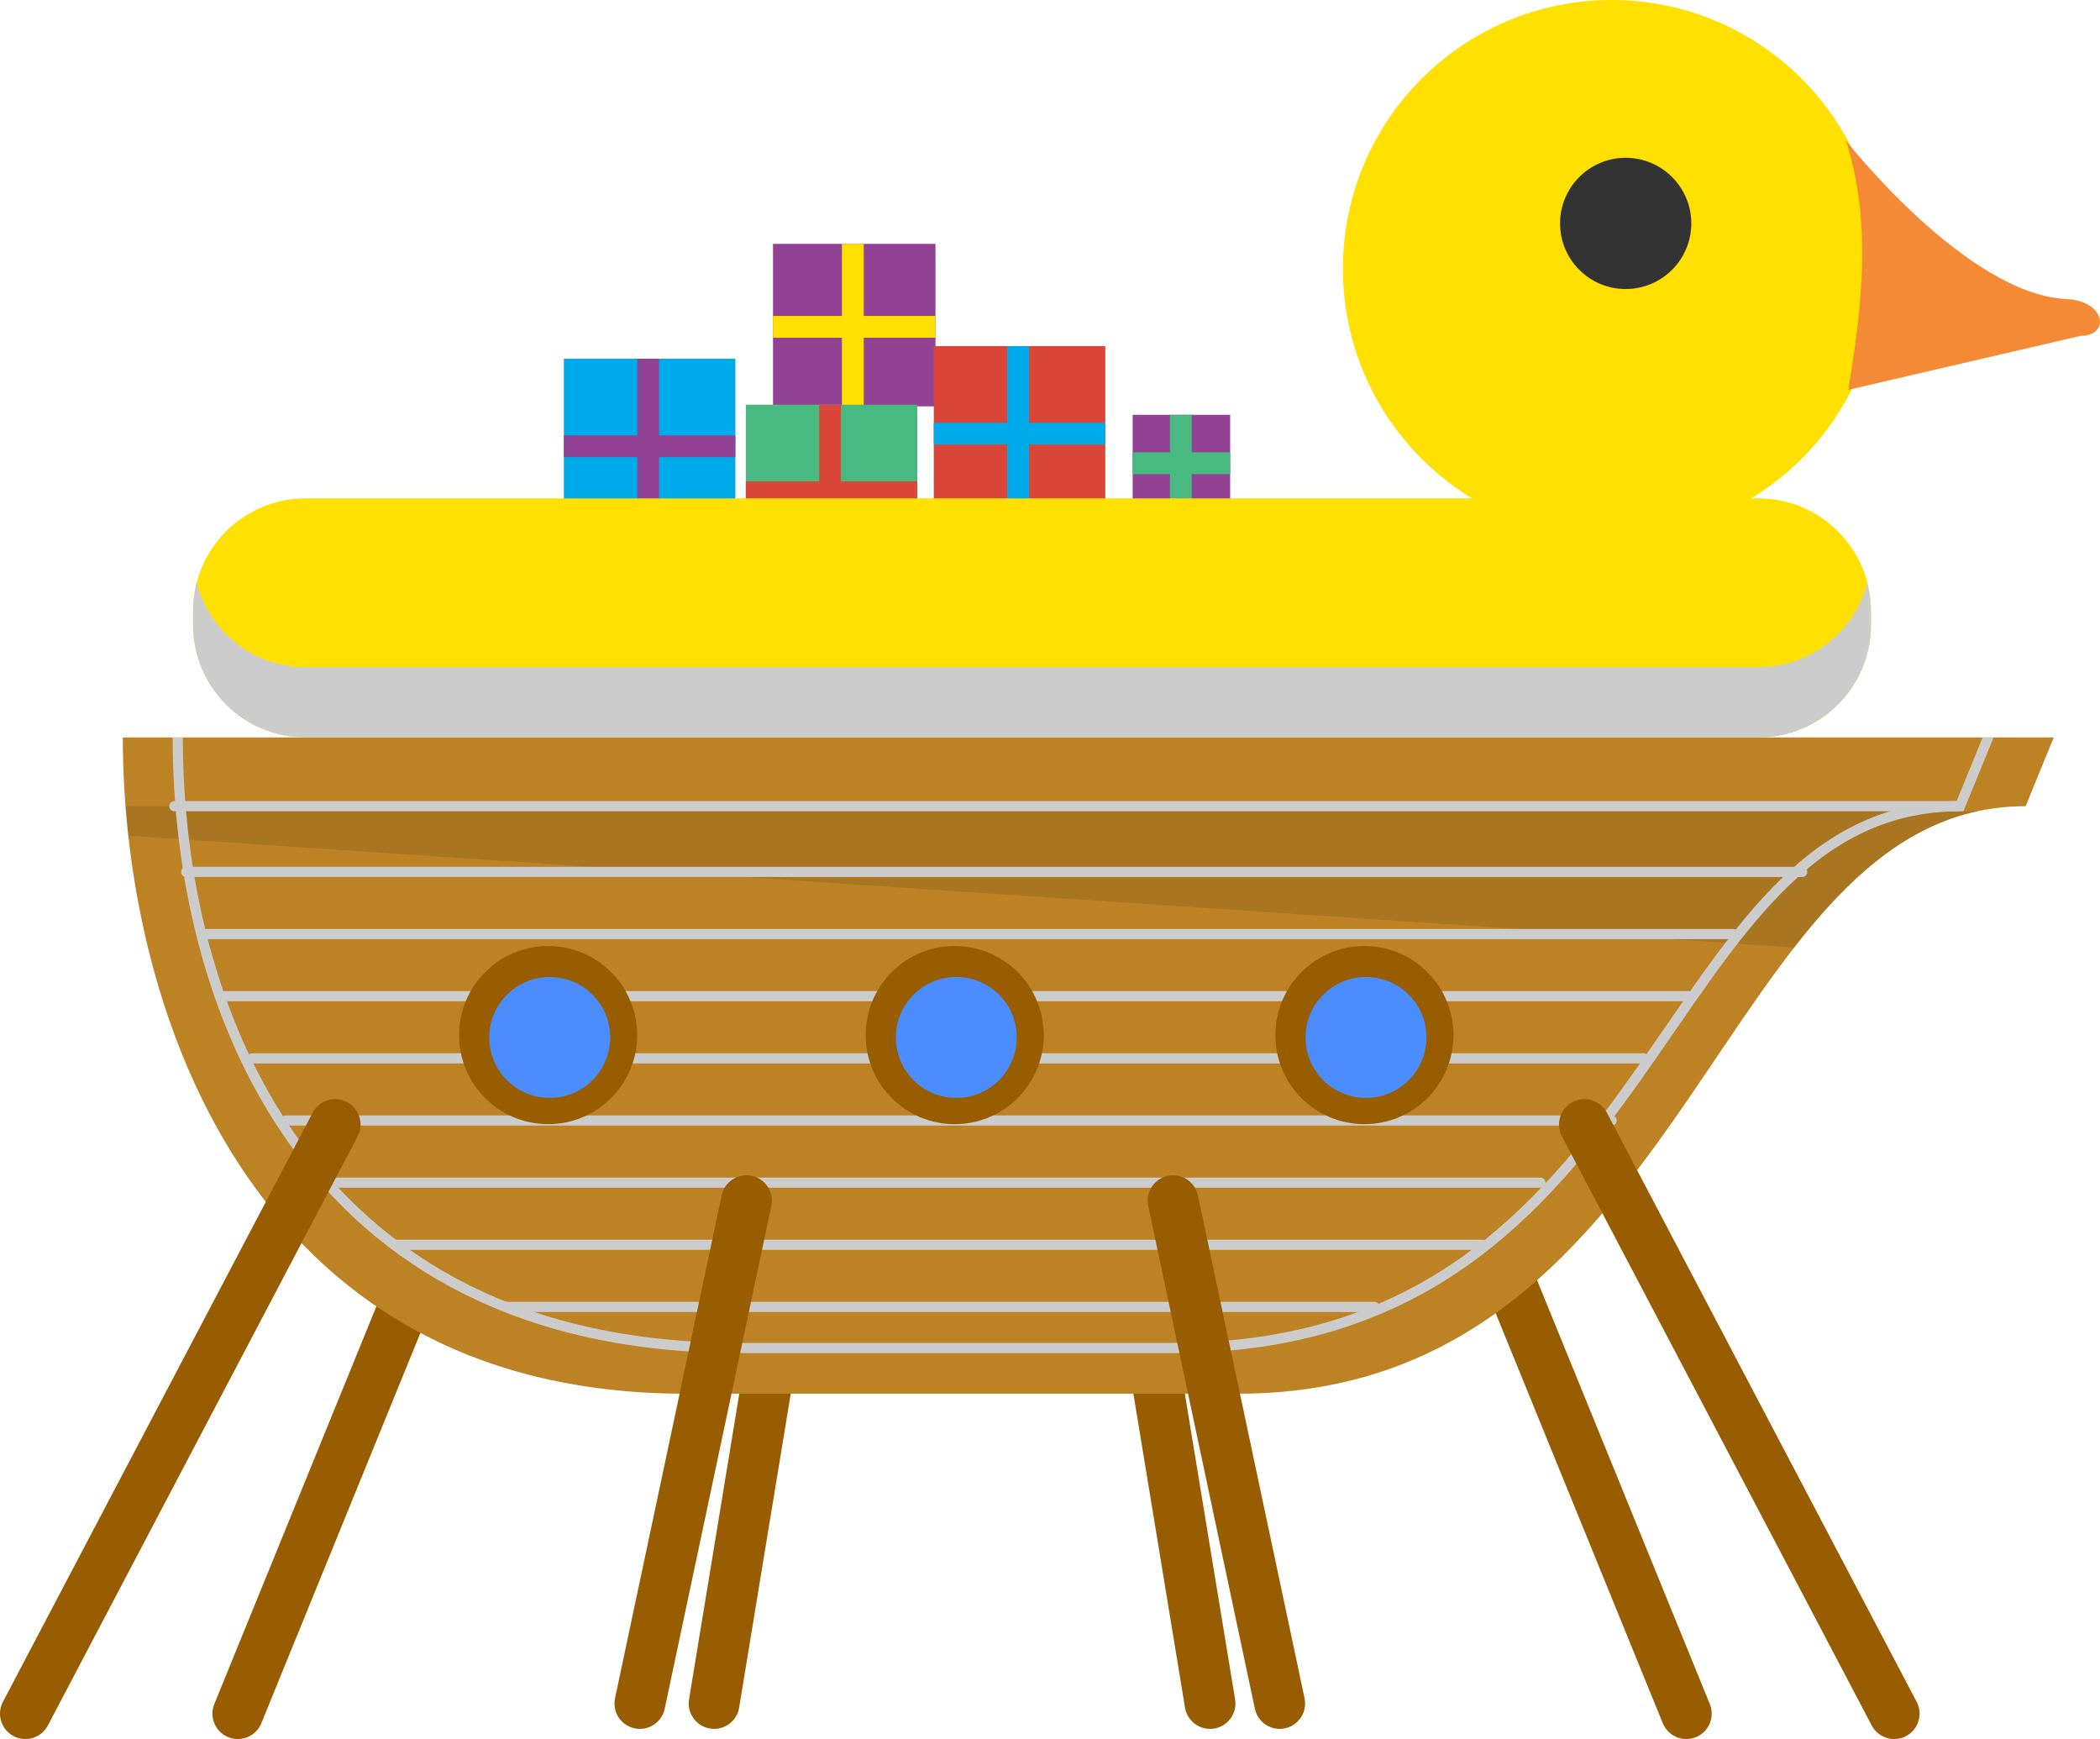 <?xml version="1.0" encoding="iso-8859-1"?>
<!-- Generator: Adobe Illustrator 16.0.0, SVG Export Plug-In . SVG Version: 6.00 Build 0)  -->
<!DOCTYPE svg PUBLIC "-//W3C//DTD SVG 1.1//EN" "http://www.w3.org/Graphics/SVG/1.1/DTD/svg11.dtd">
<svg version="1.1" xmlns="http://www.w3.org/2000/svg" xmlns:xlink="http://www.w3.org/1999/xlink" x="0px" y="0px"
	 width="206.765px" height="171.205px" viewBox="0 0 206.765 171.205" style="enable-background:new 0 0 206.765 171.205;"
	 xml:space="preserve">
<g id="house5">
	
		<line style="fill:none;stroke:#975D00;stroke-width:5;stroke-linecap:round;stroke-linejoin:round;stroke-miterlimit:10;" x1="47.056" y1="110.705" x2="23.416" y2="168.705"/>
	
		<line style="fill:none;stroke:#975D00;stroke-width:5;stroke-linecap:round;stroke-linejoin:round;stroke-miterlimit:10;" x1="78.447" y1="118.205" x2="70.309" y2="167.705"/>
	
		<line style="fill:none;stroke:#975D00;stroke-width:5;stroke-linecap:round;stroke-linejoin:round;stroke-miterlimit:10;" x1="142.393" y1="110.705" x2="166.033" y2="168.705"/>
	
		<line style="fill:none;stroke:#975D00;stroke-width:5;stroke-linecap:round;stroke-linejoin:round;stroke-miterlimit:10;" x1="111.002" y1="118.205" x2="119.141" y2="167.705"/>
	<circle style="fill:#FFE000;" cx="158.68" cy="26.456" r="26.457"/>
	<g>
		<defs>
			<path id="SVGID_1_" d="M12.091,72.602c0,25.842,11.998,64.604,55.375,64.604h54.452c45.082,0,47.066-57.836,77.523-57.836
				l2.77-6.768H12.091z"/>
		</defs>
		<clipPath id="SVGID_2_">
			<use xlink:href="#SVGID_1_"  style="overflow:visible;"/>
		</clipPath>
		<path style="clip-path:url(#SVGID_2_);fill:#BD8224;" d="M12.091,72.602c0,25.842,11.998,64.604,55.375,64.604h54.452
			c48.914,0,47.066-57.836,77.523-57.836l2.77-6.768H12.091z"/>
		<polygon style="opacity:0.1;clip-path:url(#SVGID_2_);" points="11.417,79.372 198.5,79.872 185.5,93.872 11.5,82.205 		"/>
		
			<line style="clip-path:url(#SVGID_2_);fill:none;stroke:#CCCCCC;stroke-linecap:round;stroke-miterlimit:10;" x1="17.167" y1="79.369" x2="192.826" y2="79.369"/>
		
			<line style="clip-path:url(#SVGID_2_);fill:none;stroke:#CCCCCC;stroke-linecap:round;stroke-miterlimit:10;" x1="18.333" y1="85.841" x2="177.445" y2="85.841"/>
		
			<line style="clip-path:url(#SVGID_2_);fill:none;stroke:#CCCCCC;stroke-linecap:round;stroke-miterlimit:10;" x1="19.833" y1="91.959" x2="170.666" y2="91.959"/>
		
			<line style="clip-path:url(#SVGID_2_);fill:none;stroke:#CCCCCC;stroke-linecap:round;stroke-miterlimit:10;" x1="22" y1="98.076" x2="166.332" y2="98.076"/>
		
			<line style="clip-path:url(#SVGID_2_);fill:none;stroke:#CCCCCC;stroke-linecap:round;stroke-miterlimit:10;" x1="24.833" y1="104.194" x2="161.832" y2="104.194"/>
		
			<line style="clip-path:url(#SVGID_2_);fill:none;stroke:#CCCCCC;stroke-linecap:round;stroke-miterlimit:10;" x1="28.167" y1="110.312" x2="158.68" y2="110.312"/>
		
			<line style="clip-path:url(#SVGID_2_);fill:none;stroke:#CCCCCC;stroke-linecap:round;stroke-miterlimit:10;" x1="32.833" y1="116.43" x2="151.666" y2="116.43"/>
		
			<line style="clip-path:url(#SVGID_2_);fill:none;stroke:#CCCCCC;stroke-linecap:round;stroke-miterlimit:10;" x1="38.833" y1="122.548" x2="146" y2="122.548"/>
		
			<line style="clip-path:url(#SVGID_2_);fill:none;stroke:#CCCCCC;stroke-linecap:round;stroke-miterlimit:10;" x1="50" y1="128.665" x2="135.332" y2="128.665"/>
		<path style="clip-path:url(#SVGID_2_);fill:none;stroke:#CCCCCC;stroke-linecap:round;stroke-miterlimit:10;" d="M17.5,72.602
			c0,25.842,11.998,60.104,55.375,60.104h42.583c48.914,0,47.068-53.336,77.523-53.336l2.77-6.768"/>
	</g>
	<circle style="fill:#975D00;" cx="53.968" cy="101.904" r="8.768"/>
	<circle style="fill:#4C8DFD;" cx="54.125" cy="102.135" r="5.953"/>
	<circle style="fill:#975D00;" cx="94" cy="101.904" r="8.768"/>
	<circle style="fill:#4C8DFD;" cx="94.156" cy="102.135" r="5.953"/>
	<circle style="fill:#975D00;" cx="134.338" cy="101.904" r="8.768"/>
	<circle style="fill:#4C8DFD;" cx="134.494" cy="102.135" r="5.953"/>
	<path style="fill:#F58A36;" d="M181.752,13.843c0,0,11.844,15.136,21.705,15.598c3.883,0.182,4.357,3.63,1.367,3.63l-22.842,5.307
		C183.367,30.071,184.291,21.765,181.752,13.843z"/>
	<circle style="fill:#333333;" cx="160.063" cy="21.995" r="6.46"/>
	<g>
		<rect x="76.109" y="24.006" style="fill:#914295;" width="15.998" height="15.998"/>
		<g>
			<polygon style="fill:#FFE000;" points="85.042,31.104 85.042,24.006 82.898,24.006 82.898,31.104 76.109,31.104 76.109,33.247 
				82.898,33.247 82.898,40.004 85.042,40.004 85.042,33.247 92.107,33.247 92.107,31.104 			"/>
		</g>
	</g>
	<g>
		<rect x="111.52" y="40.838" style="fill:#914295;" width="9.6" height="9.601"/>
		<g>
			<polygon style="fill:#48B980;" points="117.34,44.529 117.34,40.838 115.195,40.838 115.195,44.529 111.52,44.529 111.52,46.676 
				115.195,46.676 115.195,50.438 117.34,50.438 117.34,46.676 121.119,46.676 121.119,44.529 			"/>
		</g>
	</g>
	<g>
		<rect x="73.433" y="39.842" style="fill:#48B980;" width="16.885" height="16.887"/>
		<g>
			<polygon style="fill:#DA4637;" points="82.802,47.384 82.802,39.842 80.658,39.842 80.658,47.384 73.433,47.384 73.433,49.531 
				80.658,49.531 80.658,56.729 82.802,56.729 82.802,49.531 90.318,49.531 90.318,47.384 			"/>
		</g>
	</g>
	<g>
		<rect x="55.518" y="35.319" style="fill:#00ABEB;" width="16.886" height="16.885"/>
		<g>
			<polygon style="fill:#914295;" points="64.888,42.86 64.888,35.319 62.745,35.319 62.745,42.86 55.518,42.86 55.518,45.007 
				62.745,45.007 62.745,52.204 64.888,52.204 64.888,45.007 72.404,45.007 72.404,42.86 			"/>
		</g>
	</g>
	<g>
		<rect x="91.941" y="34.074" style="fill:#DA4637;" width="16.885" height="16.886"/>
		<g>
			<polygon style="fill:#00ABEB;" points="101.312,41.618 101.312,34.074 99.167,34.074 99.167,41.618 91.941,41.618 91.941,43.761 
				99.167,43.761 99.167,50.96 101.312,50.96 101.312,43.761 108.826,43.761 108.826,41.618 			"/>
		</g>
	</g>
	<path style="fill:#FFE000;" d="M184.213,61.526c0,6.117-4.957,11.075-11.074,11.075H30.087c-6.116,0-11.074-4.958-11.074-11.075
		v-1.384c0-6.117,4.958-11.075,11.074-11.075h143.051c6.117,0,11.074,4.958,11.074,11.075V61.526z"/>
	<g>
		<path style="fill:#CCCCCC;" d="M173.139,65.68H30.087c-5.158,0-9.48-3.532-10.712-8.307c-0.229,0.887-0.362,1.812-0.362,2.77
			v1.384c0,6.117,4.958,11.075,11.074,11.075h143.051c6.117,0,11.074-4.958,11.074-11.075v-1.384c0-0.958-0.135-1.883-0.363-2.77
			C182.619,62.147,178.297,65.68,173.139,65.68z"/>
	</g>
	
		<line style="fill:none;stroke:#975D00;stroke-width:5;stroke-linecap:round;stroke-linejoin:round;stroke-miterlimit:10;" x1="33" y1="110.705" x2="2.5" y2="168.705"/>
	
		<line style="fill:none;stroke:#975D00;stroke-width:5;stroke-linecap:round;stroke-linejoin:round;stroke-miterlimit:10;" x1="73.5" y1="118.205" x2="63" y2="167.705"/>
	
		<line style="fill:none;stroke:#975D00;stroke-width:5;stroke-linecap:round;stroke-linejoin:round;stroke-miterlimit:10;" x1="156" y1="110.705" x2="186.5" y2="168.705"/>
	
		<line style="fill:none;stroke:#975D00;stroke-width:5;stroke-linecap:round;stroke-linejoin:round;stroke-miterlimit:10;" x1="115.5" y1="118.205" x2="126" y2="167.705"/>
</g>
<g id="Layer_1">
</g>
</svg>
